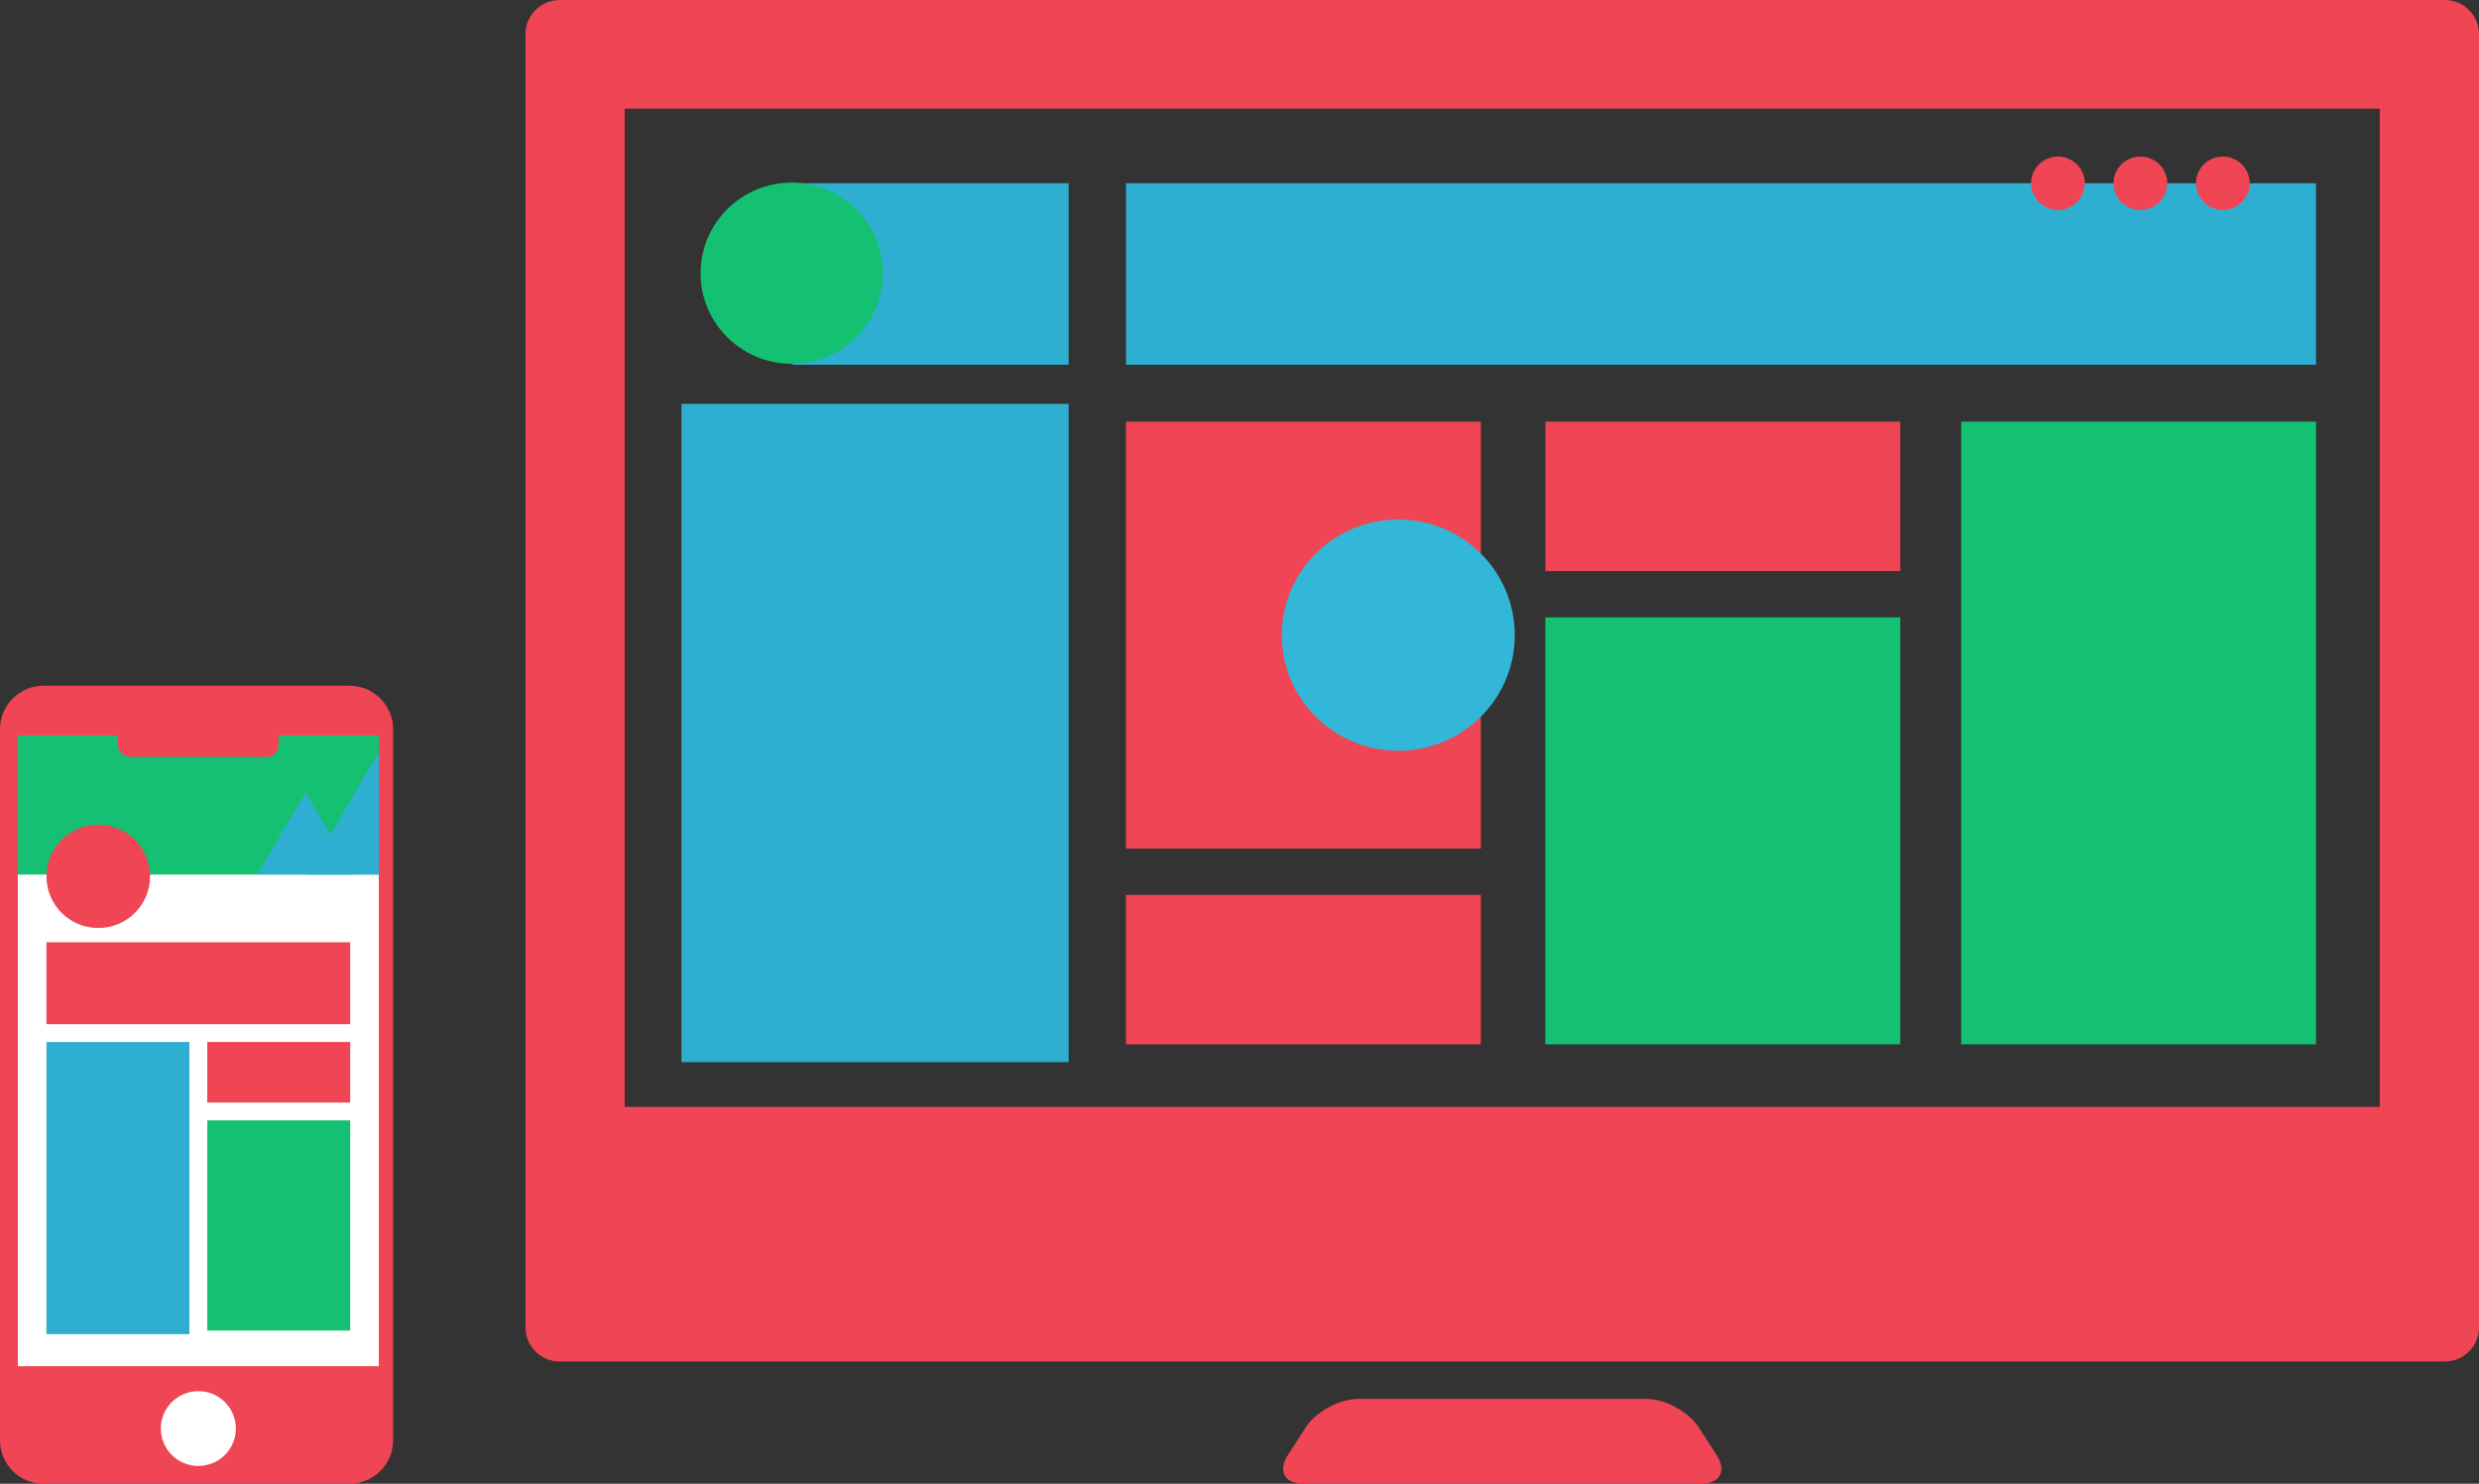 <?xml version="1.0" encoding="UTF-8"?>
<svg width="618px" height="370px" viewBox="0 0 618 370" version="1.1" xmlns="http://www.w3.org/2000/svg" xmlns:xlink="http://www.w3.org/1999/xlink">
    <rect x="0" y="0" width="618" height="370" fill="#333333" stroke="none"/>
    <!-- Generator: Sketch 49.3 (51167) - http://www.bohemiancoding.com/sketch -->
    <title>Group 9</title>
    <desc>Created with Sketch.</desc>
    <defs>
        <polygon id="path-1" points="0 199 98 199 98 0 0 0"></polygon>
    </defs>
    <g id="Page-1" stroke="none" stroke-width="1" fill="none" fill-rule="evenodd">
        <g id="Home---Vordem" transform="translate(-627, -114)">
            <g id="Group-9" transform="translate(627, 114)">
                <g id="Group-16" transform="translate(131, 0)">
                    <path d="M24.734,276.018 L462.267,276.018 L462.267,27.093 L24.734,27.093 L24.734,276.018 Z M478.471,0 L8.529,0 C3.838,0 0,3.81 0,8.467 L0,331.052 C0,335.71 3.838,339.519 8.529,339.519 L478.471,339.519 C483.162,339.519 487,335.71 487,331.052 L487,8.467 C487,3.81 483.162,0 478.471,0 Z" id="Fill-1" fill="#EF4554"></path>
                    <path d="M296.991,362.92 C299.509,366.85 297.732,370 293.041,370 L193.959,370 C189.267,370 187.491,366.85 190.009,362.92 L194.515,355.933 C197.034,352.004 202.933,348.832 207.624,348.832 L279.377,348.832 C284.067,348.832 289.966,352.004 292.484,355.933 L296.991,362.92 Z" id="Fill-3" fill="#EF4554"></path>
                    <polygon id="Fill-4" fill="#2EAFD2" points="149.701 90.947 446.369 90.947 446.369 45.695 149.701 45.695"></polygon>
                    <polygon id="Fill-5" fill="#2EAFD2" points="66.598 90.947 135.404 90.947 135.404 45.695 66.598 45.695"></polygon>
                    <path d="M89.094,68.129 C89.094,80.607 78.921,90.724 66.371,90.724 C53.823,90.724 43.65,80.607 43.65,68.129 C43.65,55.65 53.823,45.534 66.371,45.534 C78.921,45.534 89.094,55.65 89.094,68.129" id="Fill-6" fill="#14C072" style="mix-blend-mode: multiply;"></path>
                    <polygon id="Fill-7" fill="#2EAFD2" points="38.897 264.856 135.404 264.856 135.404 100.707 38.897 100.707"></polygon>
                    <polygon id="Fill-8" fill="#EF4554" points="149.701 211.619 238.165 211.619 238.165 105.144 149.701 105.144"></polygon>
                    <polygon id="Fill-9" fill="#14C072" points="357.905 260.42 446.369 260.42 446.369 105.144 357.905 105.144"></polygon>
                    <polygon id="Fill-10" fill="#EF4554" points="149.701 260.42 238.165 260.42 238.165 223.153 149.701 223.153"></polygon>
                    <polygon id="Fill-11" fill="#14C072" points="254.25 260.42 342.714 260.42 342.714 153.945 254.25 153.945"></polygon>
                    <polygon id="Fill-12" fill="#EF4554" points="254.25 142.41 342.714 142.41 342.714 105.144 254.25 105.144"></polygon>
                    <path d="M382.032,52.35 C378.33,52.35 375.33,49.371 375.33,45.695 C375.33,42.02 378.33,39.041 382.032,39.041 C385.734,39.041 388.733,42.02 388.733,45.695 C388.733,49.371 385.734,52.35 382.032,52.35 Z" id="Fill-13" fill="#EF4554" style="mix-blend-mode: multiply;"></path>
                    <path d="M409.286,45.695 C409.286,49.371 406.286,52.35 402.584,52.35 C398.882,52.35 395.882,49.371 395.882,45.695 C395.882,42.02 398.882,39.041 402.584,39.041 C406.286,39.041 409.286,42.02 409.286,45.695" id="Fill-14" fill="#EF4554" style="mix-blend-mode: multiply;"></path>
                    <path d="M429.838,45.695 C429.838,49.371 426.838,52.35 423.136,52.35 C419.434,52.35 416.434,49.371 416.434,45.695 C416.434,42.02 419.434,39.041 423.136,39.041 C426.838,39.041 429.838,42.02 429.838,45.695" id="Fill-15" fill="#EF4554" style="mix-blend-mode: multiply;"></path>
                    <ellipse id="Oval" fill="#32B7D8" fill-rule="nonzero" style="mix-blend-mode: multiply;" cx="217.586" cy="158.381" rx="29.041" ry="28.837"></ellipse>
                </g>
                <g id="Group-16" transform="translate(0, 171)">
                    <path d="M98,188.208 C98,194.144 93.122,199 87.159,199 L10.841,199 C4.878,199 0,194.144 0,188.208 L0,10.792 C0,4.856 4.878,0 10.841,0 L87.159,0 C93.122,0 98,4.856 98,10.792 L98,188.208 Z" id="Fill-1" fill="#EF4554"></path>
                    <path d="M58.8,185.23 C58.8,190.382 54.612,194.558 49.445,194.558 C44.279,194.558 40.091,190.382 40.091,185.23 C40.091,180.078 44.279,175.902 49.445,175.902 C54.612,175.902 58.8,180.078 58.8,185.23" id="Fill-3" fill="#FFFFFF"></path>
                    <mask id="mask-2" fill="white">
                        <use xlink:href="#path-1"></use>
                    </mask>
                    <g id="Clip-6"></g>
                    <polygon id="Fill-5" fill="#FFFFFF" mask="url(#mask-2)" points="4.455 169.683 94.436 169.683 94.436 12.438 4.455 12.438"></polygon>
                    <polygon id="Fill-7" fill="#15C072" style="mix-blend-mode: multiply;" mask="url(#mask-2)" points="4.455 47.085 94.436 47.085 94.436 12.438 4.455 12.438"></polygon>
                    <path d="M69.491,14.658 C69.491,16.376 68.125,17.768 66.441,17.768 L32.45,17.768 C30.766,17.768 29.4,16.376 29.4,14.658 L29.4,12.882 C29.4,11.164 30.766,9.772 32.45,9.772 L66.441,9.772 C68.125,9.772 69.491,11.164 69.491,12.882 L69.491,14.658 Z" id="Fill-8" fill="#EF4554" mask="url(#mask-2)"></path>
                    <path d="M37.418,47.529 C37.418,54.644 31.635,60.411 24.5,60.411 C17.365,60.411 11.582,54.644 11.582,47.529 C11.582,40.414 17.365,34.647 24.5,34.647 C31.635,34.647 37.418,40.414 37.418,47.529" id="Fill-9" fill="#EF4554" style="mix-blend-mode: multiply;" mask="url(#mask-2)"></path>
                    <polygon id="Fill-10" fill="#EF4554" mask="url(#mask-2)" points="11.582 84.397 87.309 84.397 87.309 63.964 11.582 63.964"></polygon>
                    <polygon id="Fill-11" fill="#2EAFD2" mask="url(#mask-2)" points="11.582 161.688 47.218 161.688 47.218 88.839 11.582 88.839"></polygon>
                    <polygon id="Fill-12" fill="#EF4554" mask="url(#mask-2)" points="51.673 103.942 87.309 103.942 87.309 88.839 51.673 88.839"></polygon>
                    <polygon id="Fill-13" fill="#15C072" mask="url(#mask-2)" points="51.673 160.799 87.309 160.799 87.309 108.384 51.673 108.384"></polygon>
                    <polygon id="Fill-14" fill="#2EAFD2" style="mix-blend-mode: multiply;" mask="url(#mask-2)" points="94.436 17.23 94.436 47.085 76.618 47.085 94.231 16.879"></polygon>
                    <polygon id="Fill-15" fill="#2EAFD2" style="mix-blend-mode: multiply;" mask="url(#mask-2)" points="64.145 47.085 76.173 26.652 88.2 47.085"></polygon>
                </g>
            </g>
        </g>
    </g>
</svg>